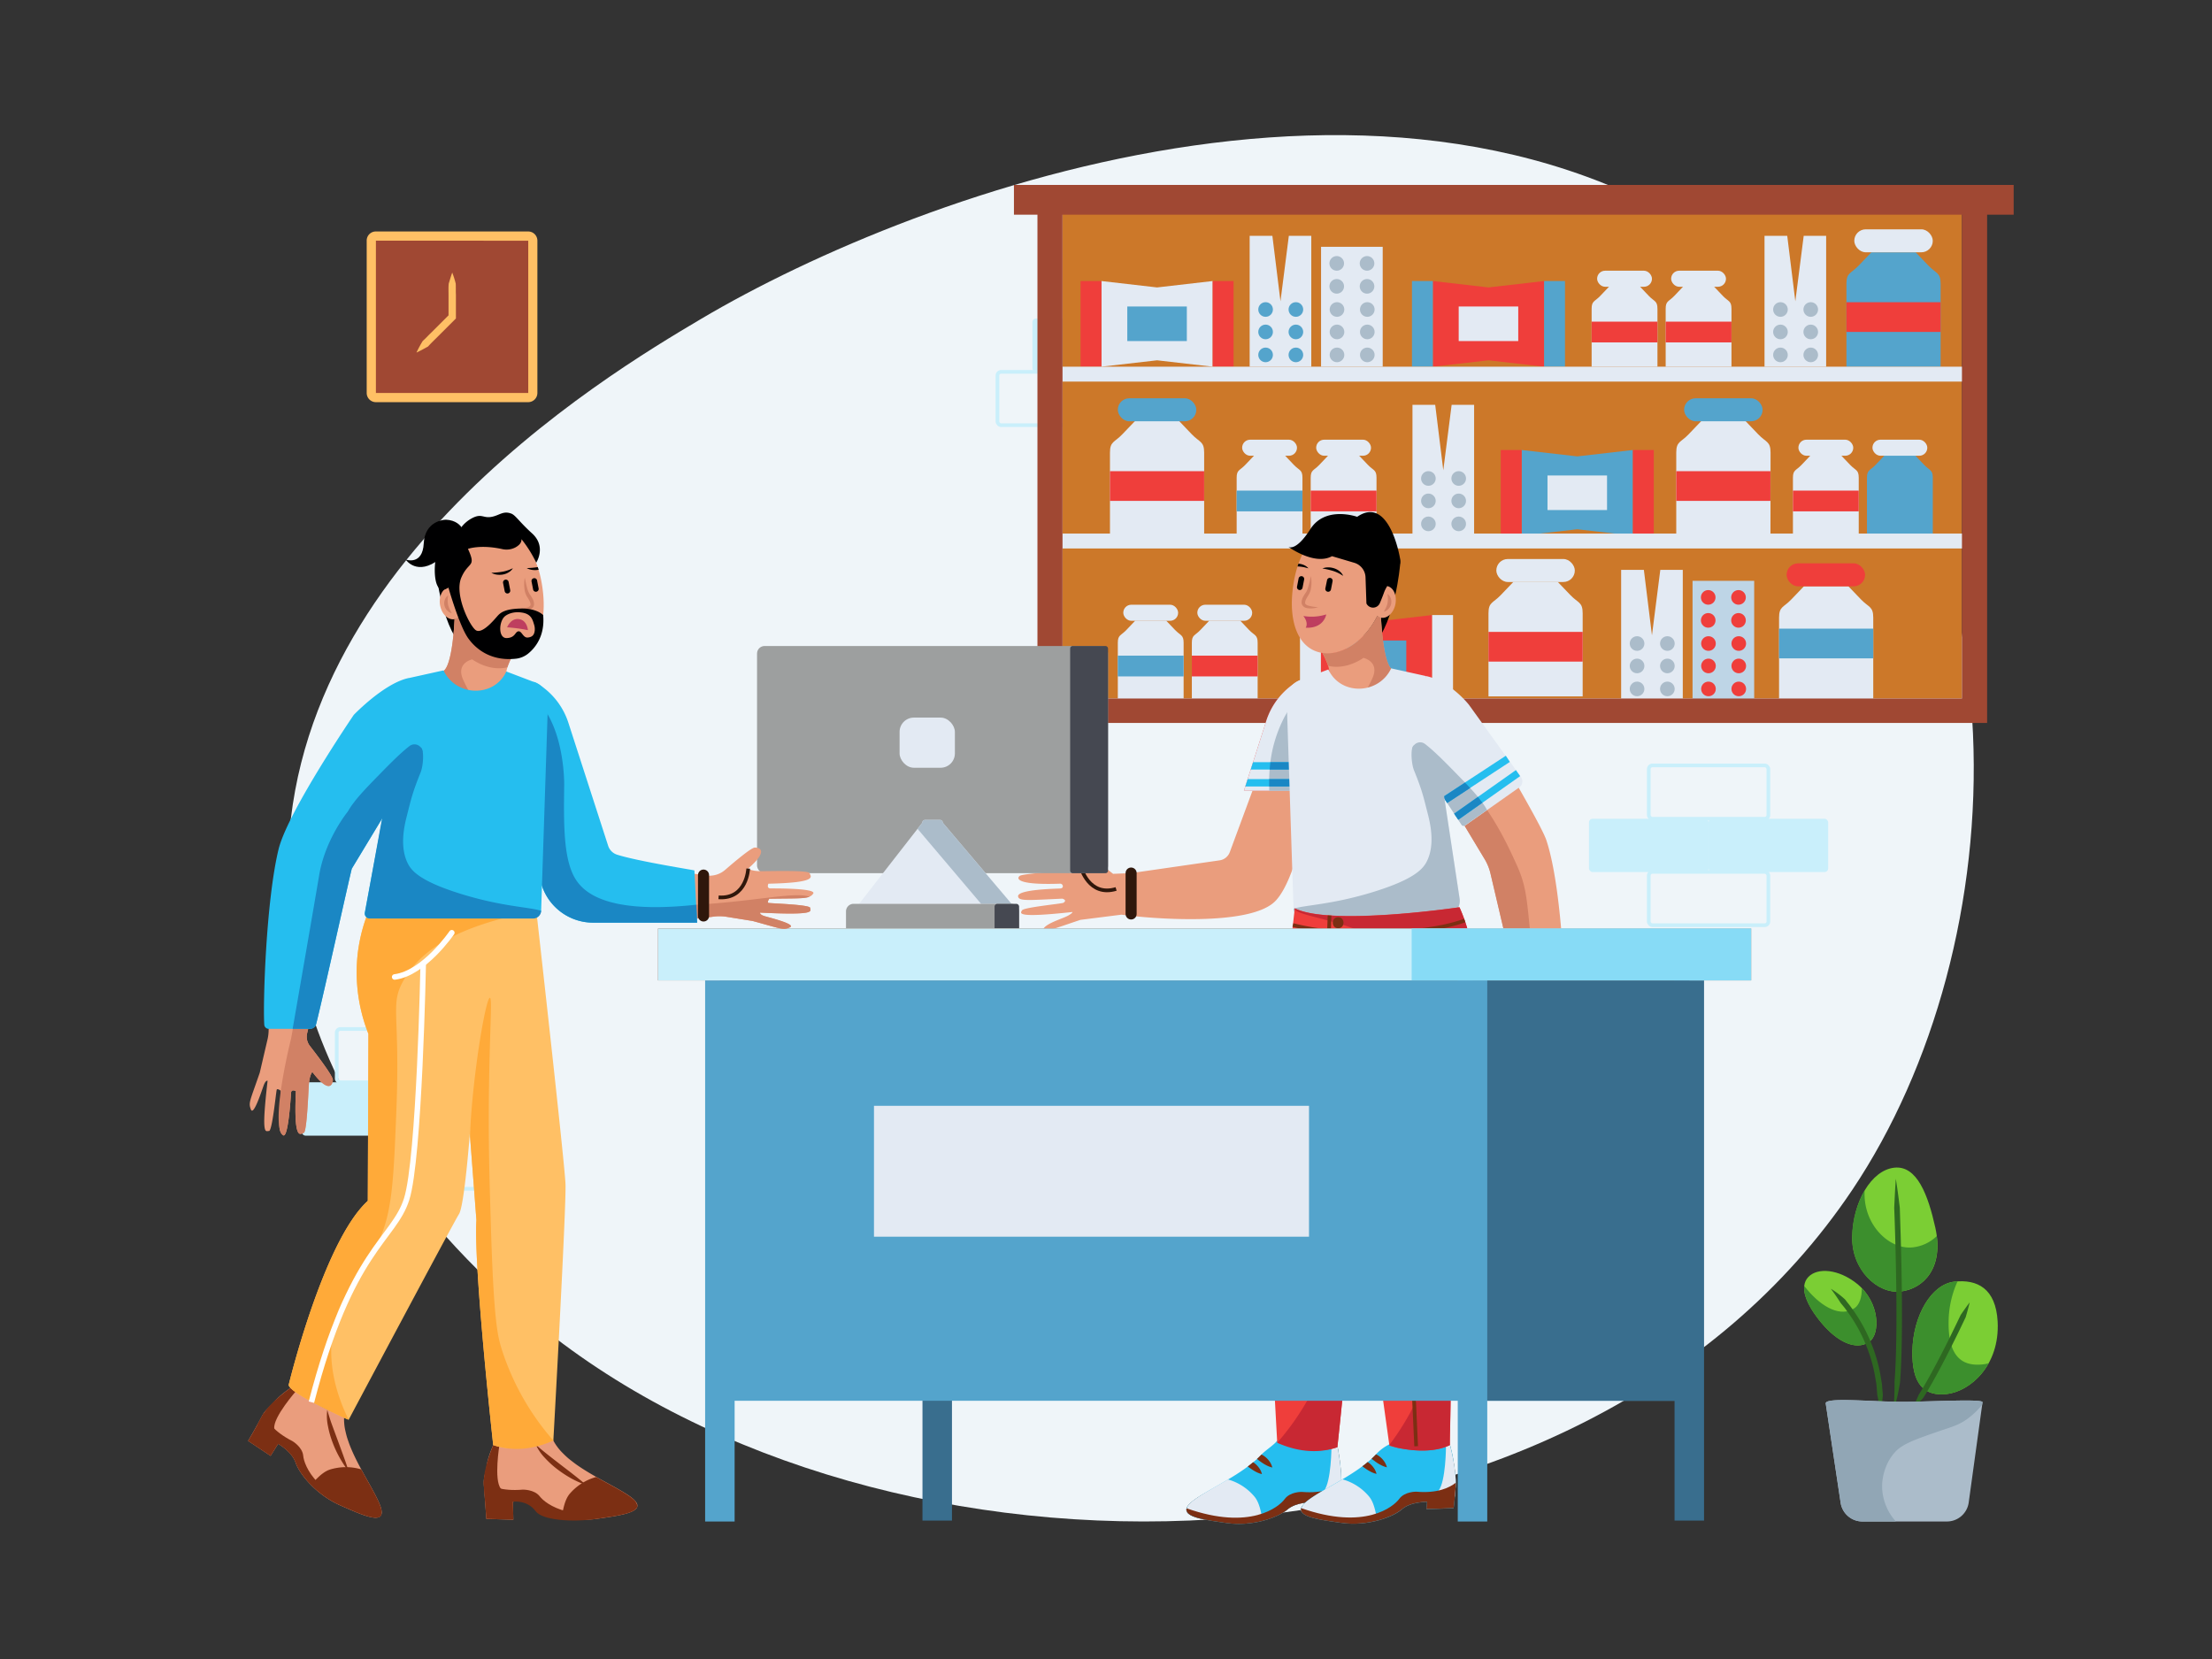 <svg xmlns="http://www.w3.org/2000/svg" viewBox="0 0 1200 900"><rect x="0" y="0" width="1200" height="900" fill="#333333" stroke="none"/><defs><style>.cls-1{fill:#eff5f9;}.cls-15,.cls-18,.cls-2,.cls-32,.cls-33{fill:none;}.cls-2{stroke:#c9effb;}.cls-18,.cls-2,.cls-32,.cls-33{stroke-miterlimit:10;}.cls-18,.cls-2{stroke-width:2px;}.cls-3{fill:#c9effb;}.cls-4{fill:#a04833;}.cls-5{fill:#ffc065;}.cls-6{fill:#cc7829;}.cls-7{fill:#bed5e6;}.cls-8{fill:#e3eaf3;}.cls-9{fill:#ef3e3b;}.cls-10{fill:#54a4cc;}.cls-11{fill:#abbcca;}.cls-12{fill:#ea9d7d;}.cls-13{fill:#d18165;}.cls-14{fill:#be3e5f;}.cls-15,.cls-18{stroke:#2f170b;}.cls-15,.cls-32{stroke-linecap:round;}.cls-15{stroke-linejoin:round;stroke-width:6px;}.cls-16{fill:#25beef;}.cls-17{fill:#1a87c4;}.cls-19{fill:#7c2f13;}.cls-20{fill:#c82833;}.cls-21{fill:#7bce34;}.cls-22{fill:#3c8f2d;}.cls-23{fill:#2e6821;}.cls-24{fill:#91a6b5;}.cls-25{fill:#9d9f9f;}.cls-26{fill:#454851;}.cls-27{fill:#396e8e;}.cls-28{fill:#895237;}.cls-29{fill:#87dbf6;}.cls-30{fill:#000001;}.cls-31{fill:#ffaa39;}.cls-32,.cls-33{stroke:#fff;stroke-width:3px;}</style></defs><g id="pharmacy"><g id="Background"><g id="Background2"><path class="cls-1" d="M300.59,725.34C276.14,706.54,168.27,619,157.13,492.28,141.5,314.52,328.93,203.5,380.34,173,498.22,103.22,781.57-2.09,961.21,155.22c143.88,126,132.58,357.74,43.62,490.32C858.23,864,494.61,874.52,300.59,725.34Z"/></g></g><g id="Bricks"><rect class="cls-2" x="894.45" y="415.23" width="64.89" height="28.93" rx="2"/><rect class="cls-2" x="894.45" y="472.99" width="64.89" height="28.93" rx="2"/><rect class="cls-3" x="926.89" y="444.16" width="64.89" height="28.93" rx="2"/><rect class="cls-3" x="862.01" y="444.16" width="64.89" height="28.93" rx="2"/><rect class="cls-2" x="182.67" y="558.22" width="64.89" height="28.93" rx="2"/><rect class="cls-2" x="215.11" y="615.98" width="64.89" height="28.93" rx="2"/><rect class="cls-3" x="228.6" y="587.15" width="64.89" height="28.93" rx="2"/><rect class="cls-3" x="163.71" y="587.15" width="64.89" height="28.93" rx="2"/><rect class="cls-3" x="560.07" y="172.79" width="64.89" height="28.93" rx="2"/><rect class="cls-3" x="581.99" y="230.65" width="64.89" height="28.93" rx="2"/><rect class="cls-2" x="605.99" y="201.72" width="64.89" height="28.93" rx="2"/><rect class="cls-2" x="541.11" y="201.72" width="64.89" height="28.93" rx="2"/></g><g id="Clock"><path class="cls-4" d="M284.53,215.93H206a4.72,4.72,0,0,1-4.76-4.76V132.66A4.73,4.73,0,0,1,206,127.9h78.51a4.73,4.73,0,0,1,4.76,4.76v78.51A4.86,4.86,0,0,1,284.53,215.93Z"/><path class="cls-5" d="M286.53,218.17h-82.6a5,5,0,0,1-5-5v-82.6a4.94,4.94,0,0,1,5-5h82.6a5,5,0,0,1,5,5v82.6A5,5,0,0,1,286.53,218.17Zm-82.6-87.6v82.6h82.64l0-82.59Z"/><path class="cls-5" d="M225.93,191.27a63.09,63.09,0,0,1,3.4-6.3c1.7-1.5,3.2-3.2,4.9-4.8l9.7-9.7-.6,1.4v-12c0-2-.1-4,.1-6,.6-2,1.2-4,1.9-6a46.21,46.21,0,0,1,1.9,6c.1,2,0,4,.1,6v12.9l-.6.6-9.7,9.7c-1.6,1.6-3.3,3.2-4.8,4.9C230.23,189.07,228.13,190.27,225.93,191.27Z"/></g><g id="Medicine_box" data-name="Medicine/box"><rect class="cls-6" x="576.41" y="113.12" width="487.94" height="265.81"/><rect class="cls-7" x="565.43" y="379.99" width="511.6" height="8.08"/><path class="cls-8" d="M899.16,198.93H863.45V167.51c0-4.36,1.68-3.82,4.69-7l4.76-5h16.81l4.75,5c3,3.15,4.7,2.61,4.7,7Z"/><rect class="cls-8" x="866.43" y="146.86" width="29.75" height="8.71" rx="4.34"/><rect class="cls-9" x="863.45" y="174.49" width="35.7" height="11.26"/><path class="cls-8" d="M939.32,198.93h-35.7V167.51c0-4.36,1.68-3.82,4.69-7l4.75-5h16.82l4.75,5c3,3.15,4.69,2.61,4.69,7Z"/><rect class="cls-8" x="906.59" y="146.86" width="29.75" height="8.71" rx="4.34"/><rect class="cls-9" x="903.62" y="174.49" width="35.7" height="11.26"/><path class="cls-8" d="M1008.36,290.59h-35.7V259.17c0-4.35,1.68-3.82,4.69-7l4.75-5h16.81l4.76,5c3,3.14,4.69,2.61,4.69,7Z"/><rect class="cls-8" x="975.63" y="238.53" width="29.75" height="8.71" rx="4.34"/><rect class="cls-9" x="972.66" y="266.15" width="35.7" height="11.26"/><path class="cls-10" d="M1048.53,290.59h-35.71V259.17c0-4.35,1.68-3.82,4.69-7l4.76-5h16.81l4.75,5c3,3.14,4.7,2.61,4.7,7Z"/><rect class="cls-8" x="1015.8" y="238.53" width="29.75" height="8.71" rx="4.34"/><path class="cls-8" d="M706.58,290.59h-35.7V259.17c0-4.35,1.68-3.82,4.69-7l4.76-5h16.81l4.75,5c3,3.14,4.69,2.61,4.69,7Z"/><rect class="cls-8" x="673.86" y="238.53" width="29.75" height="8.71" rx="4.34"/><rect class="cls-10" x="670.88" y="266.15" width="35.7" height="11.26"/><path class="cls-8" d="M746.75,290.59h-35.7V259.17c0-4.35,1.68-3.82,4.69-7l4.75-5H737.3l4.76,5c3,3.14,4.69,2.61,4.69,7Z"/><rect class="cls-8" x="714.02" y="238.53" width="29.75" height="8.71" rx="4.34"/><rect class="cls-9" x="711.05" y="266.15" width="35.7" height="11.26"/><path class="cls-8" d="M642.11,380.13h-35.7V348.71c0-4.35,1.68-3.82,4.69-7l4.75-5h16.81l4.76,5c3,3.14,4.69,2.61,4.69,7Z"/><rect class="cls-8" x="609.38" y="328.06" width="29.75" height="8.71" rx="4.34"/><rect class="cls-10" x="606.41" y="355.69" width="35.7" height="11.26"/><path class="cls-8" d="M682.27,380.13h-35.7V348.71c0-4.35,1.68-3.82,4.69-7l4.76-5h16.81l4.75,5c3,3.14,4.69,2.61,4.69,7Z"/><rect class="cls-8" x="649.55" y="328.06" width="29.75" height="8.71" rx="4.34"/><rect class="cls-9" x="646.57" y="355.69" width="35.7" height="11.26"/><path class="cls-10" d="M1052.78,198.93h-51.1V154c0-6.23,2.41-5.46,6.72-10l6.8-7.11h24.07l6.8,7.11c4.31,4.51,6.71,3.74,6.71,10Z"/><rect class="cls-8" x="1005.94" y="124.4" width="42.58" height="12.47" rx="6.22"/><rect class="cls-9" x="1001.68" y="163.95" width="51.1" height="16.12"/><path class="cls-8" d="M653.25,290.59h-51.1v-45c0-6.23,2.4-5.46,6.71-10l6.81-7.11h24.06l6.8,7.11c4.31,4.51,6.72,3.74,6.72,10Z"/><rect class="cls-10" x="606.41" y="216.07" width="42.58" height="12.47" rx="6.22"/><rect class="cls-9" x="602.15" y="255.61" width="51.1" height="16.12"/><path class="cls-8" d="M960.47,290.59H909.36v-45c0-6.23,2.41-5.46,6.72-10l6.8-7.11H947l6.8,7.11c4.31,4.51,6.72,3.74,6.72,10Z"/><rect class="cls-10" x="913.62" y="216.07" width="42.58" height="12.47" rx="6.22"/><rect class="cls-9" x="909.36" y="255.61" width="51.1" height="16.12"/><path class="cls-8" d="M858.59,377.78h-51.1v-45c0-6.24,2.4-5.47,6.71-10l6.81-7.11h24.06l6.81,7.11c4.31,4.5,6.71,3.73,6.71,10Z"/><rect class="cls-8" x="811.75" y="303.26" width="42.58" height="12.47" rx="6.22"/><rect class="cls-9" x="807.49" y="342.8" width="51.1" height="16.12"/><path class="cls-8" d="M1016.23,380.13h-51.1v-45c0-6.23,2.41-5.47,6.71-10l6.81-7.11h24.06l6.81,7.11c4.31,4.5,6.71,3.74,6.71,10Z"/><rect class="cls-9" x="969.22" y="305.61" width="42.58" height="12.47" rx="6.22"/><rect class="cls-10" x="965.13" y="341.04" width="51.1" height="16.12"/><polygon class="cls-8" points="990.68 198.93 957.24 198.93 957.24 127.94 969.57 127.94 973.96 163.44 978.5 127.94 990.68 127.94 990.68 198.93"/><circle class="cls-11" cx="965.89" cy="167.9" r="3.97"/><circle class="cls-11" cx="965.89" cy="180.07" r="3.97"/><circle class="cls-11" cx="965.89" cy="192.53" r="3.97"/><circle class="cls-11" cx="982.32" cy="167.9" r="3.97"/><circle class="cls-11" cx="982.32" cy="180.07" r="3.97"/><circle class="cls-11" cx="982.32" cy="192.53" r="3.97"/><polygon class="cls-8" points="799.7 290.59 766.26 290.59 766.26 219.61 778.59 219.61 782.98 255.1 787.51 219.61 799.7 219.61 799.7 290.59"/><circle class="cls-11" cx="774.9" cy="259.57" r="3.97"/><circle class="cls-11" cx="774.9" cy="271.73" r="3.97"/><circle class="cls-11" cx="774.9" cy="284.2" r="3.97"/><circle class="cls-11" cx="791.34" cy="259.57" r="3.97"/><circle class="cls-11" cx="791.34" cy="271.73" r="3.97"/><circle class="cls-11" cx="791.34" cy="284.2" r="3.97"/><polygon class="cls-8" points="912.9 380.13 879.46 380.13 879.46 309.15 891.79 309.15 896.18 344.64 900.71 309.15 912.9 309.15 912.9 380.13"/><circle class="cls-11" cx="888.1" cy="349.11" r="3.97"/><circle class="cls-11" cx="888.1" cy="361.27" r="3.97"/><circle class="cls-11" cx="888.1" cy="373.74" r="3.97"/><circle class="cls-11" cx="904.54" cy="349.11" r="3.97"/><circle class="cls-11" cx="904.54" cy="361.27" r="3.97"/><circle class="cls-11" cx="904.54" cy="373.74" r="3.97"/><rect class="cls-7" x="918.2" y="315.1" width="33.44" height="65.03"/><circle class="cls-9" cx="926.84" cy="349.11" r="3.97"/><circle class="cls-9" cx="926.84" cy="361.27" r="3.97"/><circle class="cls-9" cx="926.84" cy="373.74" r="3.97"/><circle class="cls-9" cx="943.27" cy="349.11" r="3.97"/><circle class="cls-9" cx="943.27" cy="361.27" r="3.97"/><circle class="cls-9" cx="943.27" cy="373.74" r="3.97"/><circle class="cls-9" cx="926.7" cy="324.08" r="3.97"/><circle class="cls-9" cx="926.7" cy="336.55" r="3.97"/><circle class="cls-9" cx="943.13" cy="324.08" r="3.97"/><circle class="cls-9" cx="943.13" cy="336.55" r="3.97"/><polygon class="cls-8" points="711.37 198.93 677.94 198.93 677.94 127.94 690.26 127.94 694.65 163.44 699.19 127.94 711.37 127.94 711.37 198.93"/><circle class="cls-10" cx="686.58" cy="167.9" r="3.97"/><circle class="cls-10" cx="686.58" cy="180.07" r="3.97"/><circle class="cls-10" cx="686.58" cy="192.53" r="3.97"/><circle class="cls-10" cx="703.01" cy="167.9" r="3.97"/><circle class="cls-10" cx="703.01" cy="180.07" r="3.97"/><circle class="cls-10" cx="703.01" cy="192.53" r="3.97"/><rect class="cls-8" x="716.67" y="133.89" width="33.44" height="65.03"/><circle class="cls-11" cx="725.31" cy="167.9" r="3.97"/><circle class="cls-11" cx="725.31" cy="180.07" r="3.97"/><circle class="cls-11" cx="725.31" cy="192.53" r="3.97"/><circle class="cls-11" cx="741.75" cy="167.9" r="3.97"/><circle class="cls-11" cx="741.75" cy="180.07" r="3.97"/><circle class="cls-11" cx="741.75" cy="192.53" r="3.97"/><circle class="cls-11" cx="725.17" cy="142.88" r="3.97"/><circle class="cls-11" cx="725.17" cy="155.34" r="3.97"/><circle class="cls-11" cx="741.61" cy="142.88" r="3.97"/><circle class="cls-11" cx="741.61" cy="155.34" r="3.97"/><polygon class="cls-10" points="885.84 290.59 855.66 287.12 825.48 290.59 825.48 244.12 855.66 247.59 885.84 244.12 885.84 290.59"/><rect class="cls-9" x="814.15" y="244.12" width="11.33" height="46.47"/><rect class="cls-9" x="885.84" y="244.12" width="11.33" height="46.47"/><rect class="cls-8" x="839.51" y="257.94" width="32.3" height="18.76"/><polygon class="cls-9" points="837.67 198.93 807.49 195.46 777.31 198.93 777.31 152.46 807.49 155.93 837.67 152.46 837.67 198.93"/><rect class="cls-10" x="765.98" y="152.46" width="11.33" height="46.47"/><rect class="cls-10" x="837.67" y="152.46" width="11.33" height="46.47"/><rect class="cls-8" x="791.34" y="166.27" width="32.3" height="18.76"/><polygon class="cls-8" points="657.88 198.93 627.7 195.46 597.52 198.93 597.52 152.46 627.7 155.93 657.88 152.46 657.88 198.93"/><rect class="cls-9" x="586.19" y="152.46" width="11.33" height="46.47"/><rect class="cls-9" x="657.88" y="152.46" width="11.33" height="46.47"/><rect class="cls-10" x="611.55" y="166.27" width="32.3" height="18.76"/><polygon class="cls-9" points="776.93 380.13 746.75 376.66 716.57 380.13 716.57 333.66 746.75 337.13 776.93 333.66 776.93 380.13"/><rect class="cls-8" x="705.24" y="333.66" width="11.33" height="46.47"/><rect class="cls-8" x="776.93" y="333.66" width="11.33" height="46.47"/><rect class="cls-10" x="730.6" y="347.47" width="32.3" height="18.76"/><rect class="cls-4" x="550.06" y="100.32" width="542.35" height="16.15"/><rect class="cls-8" x="565.43" y="289.46" width="511.6" height="8.08"/><rect class="cls-8" x="565.43" y="198.93" width="511.6" height="8.08"/><path class="cls-4" d="M562.81,108.39V392.18H1078V108.39Zm501.54,270.54H576.41V113.12h487.94Z"/></g><g id="Doctor_Head_Male" data-name="Doctor/Head/Male"><path d="M759.5,306.77S757,337.06,745,350.2s-.22-44.44-.22-44.44Z"/><path class="cls-12" d="M721,364.92c.63-2.22-2-7.61-3.6-10.72,10.86,1.66,23.78-6,30.51-19.56a4.74,4.74,0,0,0,1.29.47s1.06,28.21,7.17,28.56c7.15,6.13,30.51,26.89,25.75,36.53-4,8.07-25.56,3.91-57.71-2.31a16.14,16.14,0,0,1-8.39-4c-6.75-6.43-4.9-18-3.95-20.61C713.29,369.88,720.1,368.11,721,364.92Z"/><path class="cls-13" d="M744.45,368.13c4.27-9.24-4.69-11.2-4.69-11.2l.07-.13c-5.92,4-12.54,5.73-18.47,4.58l-.83-.19a46.46,46.46,0,0,0-3.13-7.06c10.86,1.66,23.16-6.72,29.89-20.29A2,2,0,0,0,749.2,335s.2,5.25.91,11.24h0c.93,7.93,2.77,17.19,6.26,17.39,9.69,8.22,33.09,29.16,28.39,38.45s-36.81,6-60.35-4.23c-3.59-1.56-6.52-3.08-8.66-4.26C730.46,395.24,740.62,376.42,744.45,368.13Z"/><path class="cls-12" d="M734.2,281.42c12.39,2.41,20,18.2,18.25,36.53h.1c3.38.66,5.38,5,4.46,9.77s-4.42,8-7.81,7.38a2.76,2.76,0,0,1-2-1c-6.88,13.88-19.53,22.11-30.53,20C703,351.43,698.17,334.58,702.19,314S720.54,278.75,734.2,281.42Z"/><path class="cls-13" d="M752.66,322.17a4.71,4.71,0,0,1,1.8,2.34,5.45,5.45,0,0,1,.23,3.08,5.65,5.65,0,0,1-1.41,2.72,6.05,6.05,0,0,1-1.15.95,5.66,5.66,0,0,1-1.36.59,12.3,12.3,0,0,1,.65-1.26c.18-.42.42-.78.56-1.17a9.88,9.88,0,0,0,.76-2.24A13.71,13.71,0,0,0,752.66,322.17Z"/><path class="cls-14" d="M708.35,340.54c10,.46,11.12-7.22,11.12-7.22a26.4,26.4,0,0,1-12.41.85S710,337.51,708.35,340.54Z"/><path class="cls-13" d="M711.15,312.5a19.6,19.6,0,0,1,.12,6.26,10.5,10.5,0,0,1-.92,3.18c-.28.57-.55.92-.81,1.37s-.51.84-.73,1.26a5.49,5.49,0,0,0-.8,2.37,1.08,1.08,0,0,0,.29.81,2.87,2.87,0,0,0,.94.64,24.18,24.18,0,0,0,5.84,1,12.48,12.48,0,0,1-6.34.45,3.91,3.91,0,0,1-1.68-.88,3,3,0,0,1-.94-1.92,6.38,6.38,0,0,1,.93-3.44c.26-.48.54-.94.83-1.38s.62-.89.82-1.22a11.39,11.39,0,0,0,1-2.61C710.31,316.53,710.7,314.53,711.15,312.5Z"/><path d="M717.4,308.39a45.4,45.4,0,0,1,5.89,1.37,19.72,19.72,0,0,1,2.71,1.1c.9.41,1.71,1,2.66,1.52a6.76,6.76,0,0,0-2-2.52,8.84,8.84,0,0,0-2.88-1.55,10.3,10.3,0,0,0-3.2-.51A8.14,8.14,0,0,0,717.4,308.39Z"/><path d="M707.17,306.45a9.11,9.11,0,0,0-2.76-.65c-.18.5-.34,1-.51,1.5h0a19,19,0,0,1,2.91.3c1,.14,1.92.46,3,.71A7,7,0,0,0,707.17,306.45Z"/><path d="M704.83,320.06a1.53,1.53,0,0,0,1.79-1.21l.86-4.4a1.53,1.53,0,1,0-3-.59l-.85,4.4A1.53,1.53,0,0,0,704.83,320.06Z"/><path d="M720.24,321a1.54,1.54,0,0,0,1.8-1.21l.86-4.4a1.53,1.53,0,1,0-3-.58L719,319.2A1.54,1.54,0,0,0,720.24,321Z"/><path d="M759.51,302.93s-5.64-34.63-23.25-22.56c0,0-17.18-6.18-25.37,6.64s-12.08,9.54-12.08,9.54S713,307,722.61,301.73l12.08,3.58a8.52,8.52,0,0,1,6.1,7.88l.49,14.18a4,4,0,0,0,7.32-.26c.74-1.74,1.51-3.67,2.22-5.64C753.31,314.57,761.2,309.36,759.51,302.93Z"/></g><g id="Doctor_Torso" data-name="Doctor/Torso"><path class="cls-12" d="M614.17,473.63l-10.32.42s-2.25-1.79-5.3-4.11c-5.75-4.39-14.37-10.72-16.14-10.61-2.71.16-7.42,2.13,4.3,11.16l-.09.08c-.39.29-2.2,1.48-6.83,1.76-5.33.33-23.28,1.55-26.2,2.65-1.58.59-5.13,5.35,21.48,4.41a1.43,1.43,0,0,1,1.51,1.61c-.09.49-.45.93-1.41,1-2.41.15-23.22.5-22.86,4.26.26,2.74,5.71,2.07,24,1.26,0,0,2.9.75.59,2.24-.8.51-21.42,2.44-22.43,4.07s-3.67,4.31,27.27.93c0,0,.54.31-2.15,1.88-2.86,1.67-11.32,3.92-13.48,7.07s4.11.65,20-4.69l22.28-2.82c14.73,2.07,69.85,6.77,83.54-7.45,12.83-13.32,19.73-61,19.73-61l-31.37-1-13.14,35.54a6.91,6.91,0,0,1-5.49,4.44l-49.32,7.12"/><line class="cls-15" x1="613.62" y1="473.63" x2="613.62" y2="495.82"/><path class="cls-9" d="M674.82,429l12-37.55a39,39,0,0,1,13-19,28.61,28.61,0,0,1,5.06-3.22,1,1,0,0,1,1.44.94L704.34,429Z"/><path class="cls-8" d="M674.82,429l12-37.55a39,39,0,0,1,13-19,28.61,28.61,0,0,1,5.06-3.22,1,1,0,0,1,1.44.94L704.34,429Z"/><path class="cls-11" d="M705.84,382.67,704.34,429H688.57c-.36-11.25.48-23.68,7-37.51,4.48-9.42,7.07-9.89,8.16-9.84A3.29,3.29,0,0,1,705.84,382.67Z"/><path class="cls-12" d="M850.31,563.33a23.72,23.72,0,0,1-.73-5.5c-.23-15.57-1.72-75-10.68-102-2.85-8.62-29.06-52.54-29.06-52.54l-37.44,7.92,33,54.79a27.41,27.41,0,0,1,3.19,7.83l20.11,85.65a8.1,8.1,0,0,1-1.49,6.82c-4.23,5.43-12.61,16.46-12.48,18.48.19,2.71,2.19,7.42,11.14-4.37,0,0,1.53,1.58,1.88,6.91s1.13,25.85,2.81,26.19,5.49,5.22,4.23-22.66c0,0,2.48-1.38,2.64,1s1.54,25.3,4.4,22.84,2-5.73,1.12-24c0,0,1.87-1.49,2.23-.61s2.41,22.52,4.22,22.4,4.32,3.64.74-27.26c0,0,1-.52,2.14,2.58s5.5,16.71,6.92,13,.63-4.13-4.81-19.94l-4.05-17.57Z"/><path class="cls-13" d="M772.4,411.19l8.83-1.87c6.6,8.38,14.8,14.46,25.48,30.1,8.33,12.19,13.72,24.59,16.11,29.83,6.56,14.36,5.23,21.69,9.6,57.12,2.63,21.28,3.94,31.92,5.32,37.48,0,0,9.88,39.86,5.06,49.73a2.78,2.78,0,0,1-1,1.12c-2.86,2.46-4.24-20.43-4.4-22.84s-2.64-1-2.64-1c1.26,27.88-2.54,23-4.23,22.66s-2.45-20.76-2.8-26.15h0v0c-.35-5.33-1.88-6.91-1.88-6.91-9,11.79-11,7.08-11.14,4.37-.13-2,8.25-13,12.48-18.48a8.1,8.1,0,0,0,1.49-6.82l-20.11-85.65a27.41,27.41,0,0,0-3.19-7.83Z"/><polygon class="cls-16" points="676.85 422.66 703.36 422.66 703.36 426.66 675.57 426.66 676.85 422.66"/><path class="cls-17" d="M688.52,422.66h14.84v4H688.52C688.5,425.34,688.5,424,688.52,422.66Z"/><polygon class="cls-16" points="679.78 413.46 702.88 413.46 702.88 417.46 678.5 417.46 679.78 413.46"/><path class="cls-17" d="M689.17,413.46h13.71v4H688.77C688.87,416.14,689,414.81,689.17,413.46Z"/><path class="cls-8" d="M706,497.16h77.51a8.43,8.43,0,0,0,8.34-9.69l-18.3-120.72-18.84-4.17c-6.73,14.27-27.46,14.92-34.08.6l-14.3,5.44a10.88,10.88,0,0,0-8.3,11.15l.15,4.51q1.77,54.38,3.56,108.75C701.72,493.33,701.8,494.79,706,497.16Z"/><path class="cls-8" d="M824.11,427.21a4,4,0,0,0,1-5.68l-28.2-39.16s-10-12.88-23.35-15.62l-7.62,39.74,27,41a1.34,1.34,0,0,0,1.9.36Z"/><path class="cls-11" d="M792.86,447.45l-26.77-40.68.06-.39a4.33,4.33,0,0,1,6.89-2.8c5.11,3.89,11.64,10.58,17.62,16.71,6.24,6.4,12.94,13.27,16.05,19.13l-12,8.39A1.34,1.34,0,0,1,792.86,447.45Z"/><rect class="cls-16" x="786.22" y="429.23" width="41.07" height="4" transform="translate(-101.02 544.22) rotate(-35.22)"/><path class="cls-17" d="M801.77,432.31c.88,1.07,1.69,2.13,2.44,3.16l-13.08,9.24L790,443.08l-1.1-1.68Z"/><rect class="cls-16" x="780.67" y="420.85" width="40.65" height="4" transform="translate(-100.76 507.88) rotate(-33.22)"/><path class="cls-17" d="M797.55,427.49l-12.46,8.16-1.05-1.6-1.14-1.74,11.87-7.77C795.71,425.52,796.65,426.51,797.55,427.49Z"/><path class="cls-11" d="M701.71,493c5.88-2.07,21.16-2.14,44.31-9.44,21.73-6.84,26.1-12.4,28.08-16.38,4.65-9.35,1.61-21.22.36-26.1-2.24-8.76-2.88-12.11-7.38-23.22-1.51-3.73-2-12.76,0-13.5,2.33-.86,8.92,9.2,15.66,23.17l9.08,59.91a8.43,8.43,0,0,1-8.34,9.69H706a4.27,4.27,0,0,1-4.26-4.13Z"/><path class="cls-18" d="M586.39,470.54s4.32,16.18,19.09,11.71"/></g><g id="Doctor_Bottom" data-name="Doctor/Bottom"><path class="cls-19" d="M647.35,814.06c10.88-8.34,38.6-17,45.54-32.51,3.75,4.71,24.72,3.38,32.68,3h0s2.61,12.95,2,22-1.11,11.67-1.11,11.67l-14.77.56L712,815s-8.59-.38-13.62,3.93-18.76,9.34-32.87,7.35S636.46,822.4,647.35,814.06Z"/><path class="cls-16" d="M665.54,826.26c14.1,2,27.83-3,32.86-7.34S712,815,712,815l-.37,3.89,14.77-.56s.46-2.57,1.11-11.67a76.66,76.66,0,0,0-.73-14.42c-.58-4.38-1.23-7.63-1.23-7.63-8,.34-28.25,1.55-32.67-3-2.13,2.57-6.17,5-8.58,7.52-.76.81-1.58,1.61-2.4,2.38s-1.42,1.23-2.14,1.84c-.93.76-1.88,1.53-2.88,2.27-10,7.46-22.61,13.2-29.54,18.5C636.47,822.4,651.43,824.26,665.54,826.26Z"/><path class="cls-8" d="M725.57,784.59h0s2.61,12.95,2,22c-.16,2.13-.3,3.89-.43,5.35-5.2.14-11.28-.27-8.89-3.22,4-4.89,4.07-24.06,4.07-24.06Z"/><path class="cls-8" d="M645.12,816.06a17.17,17.17,0,0,1,2.23-2c4.58-3.51,11.64-7.21,18.79-11.47a29,29,0,0,1,14.54,9.49c3.29,4.14,3.56,10.9,4.45,12-3.65,3.83-40.74-.69-41.45-4.51,0,0,0-.09,0-.13A5.41,5.41,0,0,1,645.12,816.06Z"/><path class="cls-19" d="M665.53,826.26c-11.33-1.61-23.19-3.12-21.8-8,34.73,12.23,50.18-.89,53.18-5s9.33-3.91,9.33-3.91c11.53,1,18-2.25,21.37-4.87,0,.71,0,1.42-.08,2.1-.66,9.1-1.11,11.67-1.11,11.67l-14.77.56L712,815s-8.59-.38-13.62,3.93S679.64,828.25,665.53,826.26Z"/><path class="cls-19" d="M681.92,791.45c.63.54,1.3,1.06,2,1.54a21,21,0,0,0,2.86,1.8,13,13,0,0,0,3.45,1.32,9.65,9.65,0,0,0-1.68-3.5,11.87,11.87,0,0,0-2.61-2.59,11.71,11.71,0,0,0-1.59-.95C683.56,789.88,682.74,790.68,681.92,791.45Z"/><path class="cls-19" d="M676.9,795.56c.46.35.92.7,1.39,1a26.2,26.2,0,0,0,2.86,1.8,13,13,0,0,0,3.45,1.32,9.57,9.57,0,0,0-1.68-3.5,11.87,11.87,0,0,0-2.61-2.59,4.79,4.79,0,0,0-.53-.34C678.85,794.05,677.9,794.82,676.9,795.56Z"/><path class="cls-19" d="M709.51,814c10.88-8.34,37.2-14.91,44.14-30.39,3.75,4.71,24.9.34,32.86,0h0s3.83,13.88,3.18,23-1.11,11.67-1.11,11.67l-14.77.56.37-3.89s-8.59-.38-13.62,3.94-18.76,9.33-32.87,7.34S698.62,822.29,709.51,814Z"/><path class="cls-16" d="M727.7,826.15c14.1,2,27.83-3,32.86-7.34s13.62-3.94,13.62-3.94l-.37,3.89,14.77-.56s.46-2.57,1.11-11.67c.33-4.54-.67-9.94-1.24-14.31a57.57,57.57,0,0,0-1.94-8.65c-8,.33-27.45,1.4-32.85,0a24.44,24.44,0,0,0-7.18,5.4c-.76.82-1.58,1.61-2.4,2.39-.71.62-1.42,1.23-2.14,1.83-.93.77-1.88,1.53-2.88,2.27-10,7.46-22.61,13.2-29.54,18.5C698.63,822.3,713.59,824.15,727.7,826.15Z"/><path class="cls-8" d="M786.51,783.56h0s3.83,13.88,3.18,23c-.16,2.13-.3,3.89-.43,5.36-5.2.14-11.28-.28-8.89-3.22,4-4.9,4.07-24.07,4.07-24.07C785.7,784.56,785.6,783.6,786.51,783.56Z"/><path class="cls-8" d="M707.28,816a17.93,17.93,0,0,1,2.23-2c4.58-3.51,11.64-7.21,18.79-11.47A29,29,0,0,1,742.84,812c3.29,4.14,3.56,10.9,4.45,12-3.65,3.82-40.74-.7-41.45-4.52,0,0,0-.08,0-.13A5.44,5.44,0,0,1,707.28,816Z"/><path class="cls-19" d="M727.69,826.15c-11.33-1.6-23.19-3.12-21.8-8,34.73,12.23,50.18-.89,53.18-5s9.33-3.91,9.33-3.91c11.53,1,18.05-2.25,21.37-4.88,0,.72,0,1.42-.08,2.1-.66,9.1-1.11,11.67-1.11,11.67l-14.77.56.37-3.89s-8.59-.38-13.62,3.94S741.8,828.14,727.69,826.15Z"/><path class="cls-19" d="M744.08,791.35c.63.53,1.3,1,2,1.53a20.07,20.07,0,0,0,2.86,1.8,13.4,13.4,0,0,0,3.45,1.33,9.7,9.7,0,0,0-1.68-3.51,12.1,12.1,0,0,0-2.61-2.59,11.71,11.71,0,0,0-1.59-.95C745.72,789.78,744.9,790.57,744.08,791.35Z"/><path class="cls-19" d="M739.06,795.45c.46.35.92.7,1.39,1a24.76,24.76,0,0,0,2.86,1.8,13.4,13.4,0,0,0,3.45,1.33,9.54,9.54,0,0,0-1.68-3.51,12.1,12.1,0,0,0-2.61-2.59c-.16-.12-.35-.23-.53-.34C741,794,740.06,794.71,739.06,795.45Z"/><path class="cls-9" d="M793.21,562a90.78,90.78,0,0,0,5.86-43,89.49,89.49,0,0,0-7.32-26.85s-69.82,10.36-89.34.59c0,0-15.62,138.54-16.11,150.74s6.59,139.13,6.59,139.13,19,7.64,32.63,2.44c0,0,10.74-97.31,9.11-122l.89-16.82c.54,12.2,18.24,138.08,18.24,138.08s19.53,6,32.72-.31c0,0,2.54-97.86-1.16-122.37l-.36-47Z"/><path class="cls-20" d="M737.07,601.08c-2.6-30-8-58.77-9.76-58.58-1.35.14,0,15.07.49,49.31.36,27.92-.19,46.68-1,73.22-1.53,51.8-3.6,60.69-5.83,67.85a139.26,139.26,0,0,1-28.1,49.8c6.41,2.88,16.78,6.19,28.37,3.63a38.77,38.77,0,0,0,4.26-1.19s10.74-97.31,9.11-122l3.47-45.36C738,613.16,737.69,608.16,737.07,601.08Z"/><path class="cls-20" d="M799.07,519.07a89.49,89.49,0,0,0-7.32-26.85s-69.82,10.36-89.34.6h0c-.76,5.69,53.65,6.82,72.12,40.89,4.59,8.47,3.48,104,4.58,130.51,2.17,51.78.73,60.79-1,68.1a139.1,139.1,0,0,1-24.43,51.6l0,.09c1.34.49,2.85,1,4.5,1.43,5.25,1.11,14.29,2.4,22.46.56.51-.13,1-.25,1.53-.4a37.77,37.77,0,0,0,3.89-1.4l.51-.26c0-.11-.12-3,.06-8.15.51-24.08,1.69-93.95-1.35-114.13l-.36-47,1-6.7v-.05l0-.08,7.18-45.8h0A90.78,90.78,0,0,0,799.07,519.07Z"/><path class="cls-19" d="M743.52,507.13c15.53,0,36-1.27,51.42-6.79l-.67-1.88c-25.61,9.18-65.65,6.4-72.26,5.86l.25-7.63-2-.06-.31,9.51.93.09C721.09,506.25,730.58,507.13,743.52,507.13Z"/><path class="cls-19" d="M720.89,506.23l.18-2a131.51,131.51,0,0,1-19.41-3.37l-.53,1.93A133.32,133.32,0,0,0,720.89,506.23Z"/><path class="cls-19" d="M726.47,543.05l1.68-1.09c-7-10.75-4.3-36.2-4.27-36.46l-2-.22C721.77,506.36,719.09,531.71,726.47,543.05Z"/><path class="cls-19" d="M787.54,543.47l.5-1.94c-12.43-3.15-27.71-23.68-27.87-23.89l-1.61,1.19C759.21,519.7,774.43,540.14,787.54,543.47Z"/><path class="cls-19" d="M725.94,503.57c-3.86,0-3.87-6,0-6s3.87,6,0,6Z"/><path class="cls-19" d="M767.26,784.62l2-.09c0-.85-3.87-85.44-6-127.24-2.84-55.27,9.46-124.21,9.58-124.9l-2-.36c-.13.69-12.47,69.86-9.62,125.36C763.4,699.19,767.22,783.77,767.26,784.62Z"/></g><g id="Plant"><path class="cls-21" d="M1049.89,665.92c-3.89-17.45-9.86-33.86-22.3-32.45s-22.38,18.46-22.76,37.57c-.35,17.87,13.75,31,26.19,29.6S1054.79,687.88,1049.89,665.92Z"/><path class="cls-22" d="M1037.7,676.68c-12.45,1.41-26.54-11.73-26.19-29.61,0-.4,0-.81,0-1.22a52.52,52.52,0,0,0-6.73,25.19c-.35,17.87,13.75,31,26.19,29.6,11.53-1.31,22.09-11.15,19.69-30.06A22,22,0,0,1,1037.7,676.68Z"/><path class="cls-21" d="M1083.71,716.88c-1-17.85-11-23-23.49-21.59s-22.37,18.45-22.75,37.56c-.36,17.88,6.24,24.8,18.68,23.39S1085,741,1083.71,716.88Z"/><path class="cls-22" d="M1075.79,740.16c-12.44,1.41-19-5.52-18.68-23.39a54.19,54.19,0,0,1,4.85-21.64c-.57,0-1.15.09-1.74.16-12.44,1.41-22.37,18.45-22.75,37.56-.36,17.88,6.24,24.8,18.68,23.39,7.77-.88,17.1-6.62,22.69-16.67A22.74,22.74,0,0,1,1075.79,740.16Z"/><path class="cls-21" d="M1007.42,696.42c-10-8-21.37-8.91-26.39-3.69s-1.49,14.7,7.31,25.17c8.23,9.8,18.43,15.12,25.79,10C1020.05,723.68,1020,706.55,1007.42,696.42Z"/><path class="cls-22" d="M1010,698.8c.14,4.91-1.28,9-3.79,10.78-7.36,5.18-17.57-.14-25.79-9.94-.57-.68-1.12-1.35-1.64-2-.58,5.34,3,12.54,9.54,20.28,8.23,9.8,18.43,15.12,25.79,10C1019.61,724,1019.94,709,1010,698.8Z"/><path class="cls-23" d="M993.21,699.13a48.46,48.46,0,0,1,7.62,5.72,7.27,7.27,0,0,1,.74.92c.24.32.49.63.73.93.49.63,1,1.22,1.46,1.87.91,1.29,1.89,2.53,2.74,3.86a86.39,86.39,0,0,1,8.81,16.72,84,84,0,0,1,5.06,18.21l.39,2.33c.06.39.14.78.18,1.17l.1,1.18c.12,1.57.28,3.14.39,4.72a39.89,39.89,0,0,1-.57,4.73c-.25,1.57-.52,3.12-.82,4.66-.28-1.57-.55-3.11-.79-4.65s-.39-3.06-.81-4.57c-.15-1.52-.24-3-.38-4.56l-.1-1.14c0-.38-.12-.75-.17-1.13l-.38-2.25a81.31,81.31,0,0,0-4.89-17.59,82.5,82.5,0,0,0-8.51-16.15c-.82-1.29-1.77-2.49-2.65-3.73s-1.89-2.39-2.85-3.57C996.87,704.2,995.12,701.65,993.21,699.13Z"/><path class="cls-23" d="M1028.47,639.48c.87,5.22,1.52,10.46,2.16,15.7l.5,15.78c.3,10.52.53,21,.63,31.57s.08,21.07-.21,31.61c-.15,5.27-.38,10.55-.79,15.83-.43,2.62-.91,5.24-1.51,7.84a35.81,35.81,0,0,1-2.49,7.58l.4-1.94.23-2c.13-1.3.21-2.61.27-3.91.1-2.62.15-5.23.11-7.86.4-5.2.63-10.44.78-15.68.29-10.48.31-21,.21-31.49s-.33-21-.63-31.51c-.16-5.25-.31-10.51-.53-15.76C1027.85,650,1028.09,644.76,1028.47,639.48Z"/><path class="cls-23" d="M1037.44,764.17c1.29-2.46,2.36-5,3.43-7.49,1.47-2.27,2.83-4.62,4.19-7,2.7-4.71,5.24-9.53,7.76-14.36s4.93-9.72,7.31-14.62l3.55-7.37c1.57-2.28,3.14-4.55,4.85-6.77-.62,2.72-1.39,5.39-2.15,8l-3.55,7.4q-3.6,7.38-7.35,14.69c-2.53,4.85-5.09,9.7-7.82,14.47l-2.07,3.56c-.73,1.17-1.41,2.37-2.15,3.53A40.68,40.68,0,0,1,1037.44,764.17Z"/><path class="cls-11" d="M1056.18,825.4h-45.85a11.94,11.94,0,0,1-11.81-10.17l-8.08-53.81c-.56-3.73,26.87-.78,43.67-.94,15.82-.16,41.68-1.64,41.4.23L1068,815.23A11.94,11.94,0,0,1,1056.18,825.4Z"/><path class="cls-24" d="M1033,760.49c-16.79.17-43.09-2.8-42.53.93l8.08,53.81a11.94,11.94,0,0,0,11.81,10.17h18.14a28.93,28.93,0,0,1-7.47-19.17c0-1.46.18-10.9,7-18.44,4.1-4.5,10.74-6.8,24-11.41,6.39-2.21,11.49-3.32,17-8a39.15,39.15,0,0,0,6.28-6.33l.18-1.34C1075.79,758.84,1048.8,760.33,1033,760.49Z"/></g><g id="Computer"><rect class="cls-25" x="410.69" y="350.45" width="190.42" height="123.25" rx="4.1"/><rect class="cls-26" x="580.55" y="350.45" width="20.56" height="123.25" rx="1.35"/><path class="cls-8" d="M548.76,490.33H466.05l34.29-44a1.52,1.52,0,0,1,1.53-1.53h8.06a1.52,1.52,0,0,1,1.53,1.53Z"/><path class="cls-11" d="M511.46,446.32a1.52,1.52,0,0,0-1.53-1.53h-8.06a1.52,1.52,0,0,0-1.53,1.53l-2.58,3.3,34.49,40.71h16.51Z"/><path class="cls-25" d="M463,490.33h85.71a4.1,4.1,0,0,1,4.1,4.1v9.27a0,0,0,0,1,0,0H458.95a0,0,0,0,1,0,0v-9.27A4.1,4.1,0,0,1,463,490.33Z"/><path class="cls-26" d="M541.09,490.33h10.22a1.54,1.54,0,0,1,1.54,1.54V503.7a0,0,0,0,1,0,0H539.55a0,0,0,0,1,0,0V491.87A1.54,1.54,0,0,1,541.09,490.33Z"/><rect class="cls-8" x="488.02" y="389.29" width="30" height="27.21" rx="7.76"/></g><g id="Table"><rect class="cls-27" x="500.44" y="531.87" width="16" height="293.04"/><rect class="cls-10" x="390.53" y="523.87" width="525.91" height="236.04"/><rect class="cls-27" x="798.83" y="523.87" width="117.6" height="236.04"/><rect class="cls-8" x="474.13" y="599.9" width="236" height="71"/><rect class="cls-10" x="382.53" y="531.87" width="16" height="293.54"/><rect class="cls-28" x="356.98" y="503.7" width="593.01" height="28.17"/><rect class="cls-27" x="908.44" y="531.87" width="16" height="293.04"/><rect class="cls-10" x="790.83" y="531.87" width="16" height="293.54"/><rect class="cls-3" x="356.98" y="503.7" width="593.01" height="28.17"/><rect class="cls-29" x="765.83" y="503.7" width="184.15" height="28.17"/></g><g id="Patient_Head_Male" data-name="Patient/Head/Male"><path class="cls-30" d="M241.14,282s-10.66.53-11.26,12.75-9.79,8.81-9.79,8.81,6.15,9.36,18.47-.36,13.93-11,13.93-11-.05-9.72-10.55-10.26"/><path class="cls-30" d="M236.3,307.57s2.5,30.3,14.48,43.44.22-44.44.22-44.44Z"/><path class="cls-12" d="M274.79,365.73c-.63-2.22,1.95-7.61,3.6-10.72-10.85,1.66-23.78-6-30.51-19.56a4.41,4.41,0,0,1-1.29.46s-1.05,28.22-7.17,28.56c-7.15,6.14-30.51,26.9-25.75,36.53,4,8.08,25.56,3.91,57.72-2.3a16.21,16.21,0,0,0,8.39-4c6.74-6.44,4.9-18,4-20.61C282.5,370.68,275.69,368.92,274.79,365.73Z"/><path class="cls-13" d="M251.34,368.94c-4.27-9.24,4.69-11.2,4.69-11.2l-.06-.13c5.92,4,12.53,5.73,18.46,4.57.28-.05.55-.12.83-.19a47.36,47.36,0,0,1,3.13-7.06c-10.85,1.67-23.16-6.71-29.89-20.28a2,2,0,0,1-1.91,1.19s-.2,5.25-.91,11.24h0c-.94,7.92-2.78,17.19-6.27,17.38-9.69,8.23-33.09,29.17-28.39,38.45s36.81,6,60.36-4.22c3.58-1.56,6.52-3.08,8.65-4.26C265.33,396.05,255.17,377.23,251.34,368.94Z"/><path class="cls-12" d="M261.6,282.22c-12.4,2.42-20,18.21-18.26,36.54h-.09c-3.39.66-5.39,5-4.47,9.77s4.42,8,7.81,7.37a2.7,2.7,0,0,0,2-1c6.89,13.87,19.53,22.11,30.53,20,13.66-2.66,18.49-19.51,14.46-40.14S275.25,279.56,261.6,282.22Z"/><path class="cls-14" d="M275.1,340.32a84.39,84.39,0,0,1,11.29,1.54s-.37-5.36-4.85-6S275.1,340.32,275.1,340.32Z"/><path class="cls-13" d="M284.68,313.43c.45,2,.84,4,1.39,5.93a11.78,11.78,0,0,0,1.06,2.6c.19.34.54.8.82,1.23s.57.89.83,1.37a6.41,6.41,0,0,1,.93,3.44,3,3,0,0,1-.94,1.92,3.8,3.8,0,0,1-1.68.88,12.37,12.37,0,0,1-6.34-.45,23.54,23.54,0,0,0,5.83-1,2.82,2.82,0,0,0,.95-.64,1.12,1.12,0,0,0,.29-.81,5.42,5.42,0,0,0-.8-2.36c-.22-.42-.47-.84-.74-1.26s-.53-.81-.8-1.38a10.15,10.15,0,0,1-.92-3.18A19.32,19.32,0,0,1,284.68,313.43Z"/><path class="cls-30" d="M266.56,310.74a43.59,43.59,0,0,0,6-.58,18.37,18.37,0,0,0,2.83-.73c1-.29,1.84-.74,2.85-1.15a6.85,6.85,0,0,1-2.34,2.23,8.82,8.82,0,0,1-3.06,1.16,10.67,10.67,0,0,1-3.24.07A8,8,0,0,1,266.56,310.74Z"/><path class="cls-30" d="M291.74,307.65c.16.48.32,1,.47,1.46l-.15,0a10.37,10.37,0,0,1-3.24.07,8,8,0,0,1-3.05-1A44.78,44.78,0,0,0,291.74,307.65Z"/><path class="cls-30" d="M291,321a1.52,1.52,0,0,1-1.79-1.21l-.86-4.4a1.53,1.53,0,0,1,3-.58l.85,4.4A1.52,1.52,0,0,1,291,321Z"/><path class="cls-30" d="M275.59,321.93a1.52,1.52,0,0,1-1.8-1.21l-.86-4.39a1.53,1.53,0,1,1,3-.59l.86,4.4A1.53,1.53,0,0,1,275.59,321.93Z"/><path class="cls-13" d="M243.13,323a13.74,13.74,0,0,0-.07,5,10.54,10.54,0,0,0,.75,2.24c.14.39.38.75.57,1.17s.45.78.64,1.26a6.51,6.51,0,0,1-1.36-.59,6.06,6.06,0,0,1-1.14-.95,5.57,5.57,0,0,1-1.42-2.73,5.43,5.43,0,0,1,.23-3.07A4.74,4.74,0,0,1,243.13,323Z"/><path class="cls-30" d="M243.25,318.7s5.86,20.62,10.68,27.46c4.46,6.32,12.8,12.57,25.79,11.2a12.83,12.83,0,0,0,6.75-2.74c3.8-3.07,9.24-9.53,8.2-20.93,0,0-3.31-3.75-12.23-3.56s-11.17,2.48-12.7,4.21S261.4,344.4,258,341.79s-11.61-19.39-7.74-28.43,8.33-5.3,3.6-15.6c0,0,6.77-2.48,18.6.12a10.38,10.38,0,0,0,7.2-.94c1.78-1,3.38-2.42,3.23-4.45a64.71,64.71,0,0,1,8,12.77s5.73-8.71-2.27-15.93c-6.81-6.15-8.94-9.83-11.22-10.69-4.52-1.71-6.41,1-10.86,1.78s-5.3-2.05-10.48.71-7.39,6.93-9.16,10.88c0,0-5.09-.7-9.73,8.43C235.13,304.49,234.4,325.12,243.25,318.7Zm30.43,15.84c1.21-1.17,4.71-3.07,9.79-2.17,4.85.85,5.5,4,6.25,6.4a8.11,8.11,0,0,1,.34,3.56c-.34,2.4-1.57,3.28-3.7,3.52-2.64.28-3.22-3.57-5.11-3.36s-1.62,3.46-6.3,3.66S270.56,337.54,273.68,334.54Z"/></g><g id="Patient_Bottom" data-name="Patient/Bottom"><path class="cls-12" d="M324,823.94c-14,2-27.63-2.68-32.63-6.78s-13.13-2.48-13.13-2.48l.24,9.75L263.85,824s-.72-9.67-1.38-18.37c-.33-4.36,1.09-6.78,1.65-11s3.58-11,3.58-11c7.9.26,28.26,1.45,32-3.07a28.55,28.55,0,0,0,5.69,7.84c.75.77,1.56,1.53,2.38,2.27s1.4,1.16,2.12,1.73c.93.73,1.87,1.45,2.86,2.16,10,7.06,22.46,12.47,29.35,17.49C352.88,820,338,821.93,324,823.94Z"/><path class="cls-12" d="M184.46,816.61c-12.94-5.72-22-16.93-24.06-23.06s-9.51-10.28-9.51-10.28l-4.1,6.54-12.2-8.14s3.35-5.52,7.41-13.25c2-3.86,4.53-5.16,7.22-8.41s8.85-7.4,8.85-7.4c6.56,4.41,23.18,16.23,28.73,14.36a28.3,28.3,0,0,0,.66,9.66c.23,1.06.51,2.13.82,3.19.28.88.57,1.73.87,2.6.4,1.11.82,2.22,1.29,3.34,4.69,11.28,12.41,22.49,15.58,30.4C211,828.6,197.4,822.33,184.46,816.61Z"/><path class="cls-19" d="M267.7,783.69h0s-5.88,13.23-5.22,21.94c.15,2,.29,3.72.42,5.12,5.17.1,11.2-.34,8.83-3.15-3.94-4.66-.77-23.82-.77-23.82Z"/><path class="cls-19" d="M344.29,814a17.08,17.08,0,0,0-2.22-1.9c-4.55-3.32-11.56-6.82-18.66-10.84a29.24,29.24,0,0,0-14.42,9.2c-3.27,4-3.53,10.46-4.41,11.56,3.62,3.64,40.43-1,41.13-4.64a.53.53,0,0,0,0-.12A5.14,5.14,0,0,0,344.29,814Z"/><path class="cls-19" d="M324,823.94c11.24-1.62,23-3.16,21.64-7.8-34.47,12-49.82-.46-52.8-4.34s-9.26-3.68-9.26-3.68c-11.45,1-17.92-2-21.22-4.5,0,.68,0,1.36.09,2,.65,8.7,1.38,18.37,1.38,18.37l14.66.43-.24-9.75s7.66-1.22,12.38,5.2C294.16,824.65,310,826,324,823.94Z"/><path class="cls-19" d="M290.66,783.69a26.63,26.63,0,0,0,5.08,7.37,50.1,50.1,0,0,0,6.61,6,61.82,61.82,0,0,0,7.43,4.89c1.29.72,2.62,1.38,4,2s2.73,1.18,4.15,1.65c-1.09-1-2.24-2-3.38-2.9s-2.27-1.85-3.44-2.73c-2.27-1.82-4.61-3.54-6.89-5.32s-4.58-3.53-6.84-5.33S292.84,785.73,290.66,783.69Z"/><path class="cls-19" d="M158.08,752.61h0s-12,8.09-16.07,15.82c-.95,1.81-1.72,3.31-2.36,4.57,4.33,2.82,9.68,5.65,9.16,2-.87-6,12-20.6,12-20.6C159.75,753.72,158.82,753.11,158.08,752.61Z"/><path class="cls-19" d="M206.9,819a15.63,15.63,0,0,0-.87-2.78c-2.09-5.24-6.18-11.92-10.06-19.1a29.38,29.38,0,0,0-17.11.15c-4.88,1.65-8.54,7-9.87,7.46,1.14,5,34.79,20.62,37.33,17.9l.08-.1A5,5,0,0,0,206.9,819Z"/><path class="cls-19" d="M184.47,816.61c10.39,4.6,21.19,9.53,22.47,4.87-35.57-8.13-42-26.83-42.44-31.7s-5.9-8-5.9-8c-10.24-5.21-14.12-11.21-15.6-15.08-.35.59-.69,1.18-1,1.76-4.06,7.73-7.41,13.24-7.41,13.24l12.2,8.14,4.09-6.54s7.45,4.16,9.52,10.28S171.53,810.9,184.47,816.61Z"/><path class="cls-19" d="M177.54,764.79a26.84,26.84,0,0,0,.39,8.94,50.81,50.81,0,0,0,2.42,8.6,60.22,60.22,0,0,0,3.7,8.09c.71,1.3,1.49,2.56,2.28,3.82s1.69,2.45,2.64,3.6c-.36-1.46-.85-2.86-1.32-4.25s-1-2.78-1.47-4.14c-1-2.75-2-5.45-3-8.17s-2-5.41-3-8.14S178.31,767.67,177.54,764.79Z"/><path class="cls-5" d="M290.67,491.62s15.62,138.53,16.11,150.74-6.59,139.12-6.59,139.12-19,7.65-32.63,2.44c0,0-10.74-97.3-9.11-122L254.87,615s-2.93,39.05-5.86,43.61-59.88,111.63-59.88,111.63-32.54-14.65-32.54-18.88c0,0,18.87-78.11,42.95-99.91l.33-90.63a90.83,90.83,0,0,1-5.86-43A89.79,89.79,0,0,1,201.33,491S271.15,501.39,290.67,491.62Z"/><path class="cls-31" d="M256,599.89c2.61-30,8-58.77,9.76-58.58,1.35.14,0,15.07-.49,49.3-.36,27.93.19,46.68,1,73.23,1.53,51.8,3.6,60.68,5.83,67.85a139.12,139.12,0,0,0,28.1,49.79c-6.4,2.89-16.78,6.2-28.37,3.64a36.67,36.67,0,0,1-4.26-1.2s-10.74-97.3-9.11-122L255,616.53C255.12,612,255.39,607,256,599.89Z"/><path class="cls-31" d="M180.8,720.71c4-21.46,16.14-25.68,26.13-50.79,6-15.12,6.7-32.47,8.09-67.17,2.13-53.22-3.48-57.29,3.53-70.23,18.47-34.07,72.88-35.2,72.12-40.9-21.08,7.24-79.61.65-88.26-.45h0l-.7-.09h-.34A89.79,89.79,0,0,0,194,517.88a90.83,90.83,0,0,0,5.86,43l-.33,90.63c-24.08,21.8-42.95,99.91-42.95,99.91.75,1,1.56,1.93,2.43,2.87,6.54,5.07,24.4,13.39,29,15.5l.09,0,.09,0,.24.1.14.07.09,0,.14.06.05,0,.26.12C183.34,758.37,177.08,740.5,180.8,720.71Z"/><path class="cls-32" d="M245.1,506s-15,22-31,24"/><path class="cls-33" d="M229.6,522.65s-2,105.89-9,127.89-30.32,27.28-51.66,110.14"/></g><g id="Patient_Torso" data-name="Patient/Torso"><path class="cls-12" d="M315.08,427.82l13.14,35.55a6.91,6.91,0,0,0,5.49,4.44L383,474.93a13,13,0,0,0,10.41-3.05c5.46-4.73,14.23-12.08,16.07-12.08,2.71,0,7.54,1.68-3.62,11.4,0,0,1.68,1.42,7,1.42s25.86-.6,26.31,1.06,5.58,5.13-22.32,5.73c0,0-1.21,2.56,1.21,2.56s25.34-.15,23.07,2.87-5.58,2.41-23.83,2.72c0,0-1.36,2-.45,2.26s22.63.9,22.63,2.71,3.92,4.08-27.16,2.57c0,0-.45,1,2.72,2s17,4.37,13.42,6-4.07.91-20.21-3.47l-14.07-2.26a24.14,24.14,0,0,0-7.25-.08c-14.72,2.07-69.85,6.77-83.54-7.45-12.83-13.32-19.73-60.95-19.73-60.95Z"/><path class="cls-13" d="M439.53,492.53c0-1.81-21.73-2.41-22.63-2.71s.45-2.26.45-2.26c13.93-.23,19.16.06,21.86-1.13-6.63-2.05-19.08.38-40.67,2.64-39.22,4.11-50.68,1.62-55.2.48-12.43-3.13-24.29-6.49-31.68-16.8-9-12.56-5.23-27.2-4.9-44.65l-23.05.78s6.9,47.63,19.73,60.95c13.68,14.21,68.7,9.53,83.49,7.45a24.47,24.47,0,0,1,7.3.08l14.07,2.26c16.14,4.38,16.59,5.13,20.21,3.47s-10.25-5.13-13.42-6-2.72-2-2.72-2C443.45,496.61,439.53,494.34,439.53,492.53Z"/><path class="cls-18" d="M405.89,471.2s-.68,16.73-16.07,15.6"/><line class="cls-15" x1="381.66" y1="474.73" x2="381.66" y2="496.91"/><path class="cls-16" d="M334.73,463.65a7.48,7.48,0,0,1-4.82-4.85l-21.42-66.25a39,39,0,0,0-13-19,27.7,27.7,0,0,0-5.06-3.22,1,1,0,0,0-1.44.94l1.91,58.8,1.58,42.25a29.29,29.29,0,0,0,29.28,28.21h56.4l-1.44-28.32C377.89,472.24,346.14,467.3,334.73,463.65Z"/><path class="cls-17" d="M377.71,490.8c-43.72,4.75-59.32-4.24-65.33-13.64-6.83-10.68-6.58-30.18-6.3-51.48,0,0,.24-18.05-6.42-33.09-1.19-2.69-4.48-10-8.16-9.84a3.29,3.29,0,0,0-2.06,1l1.5,46.33,1.58,42.25a29.29,29.29,0,0,0,29.28,28.21h56.4Z"/><path class="cls-16" d="M289.31,498.26H200.53a2.7,2.7,0,0,1-2.65-3.2l23.88-127.21,18.84-4.17c6.73,14.27,27.46,14.92,34.08.6l14.3,5.44a10.88,10.88,0,0,1,8.3,11.15l-.15,4.51q-1.77,54.38-3.56,108.75C293.56,494.43,293.48,495.89,289.31,498.26Z"/><path class="cls-12" d="M145,564.43a23.8,23.8,0,0,0,.73-5.51c.23-15.56,1.72-74.95,10.68-102,2.86-8.63,29.07-52.54,29.07-52.54l37.43,7.92-33,54.79a27.41,27.41,0,0,0-3.19,7.83l-20.11,85.65a8.11,8.11,0,0,0,1.49,6.81c4.23,5.43,12.61,16.47,12.48,18.49-.19,2.71-2.19,7.41-11.14-4.37,0,0-1.53,1.58-1.88,6.91s-1.13,25.84-2.81,26.18-5.49,5.23-4.23-22.65c0,0-2.48-1.38-2.64,1s-1.54,25.3-4.4,22.84-2-5.73-1.12-24c0,0-1.87-1.49-2.23-.61s-2.41,22.52-4.22,22.4-4.32,3.64-.74-27.26c0,0-1-.53-2.14,2.57s-5.5,16.72-6.92,13-.63-4.13,4.81-19.94L145,564.43Z"/><path class="cls-13" d="M222.88,412.29l-8.83-1.87c-6.6,8.38-14.8,14.46-25.48,30.1-8.33,12.19-13.72,24.59-16.11,29.83-6.56,14.36-5.23,21.69-9.6,57.12-2.63,21.28-3.94,31.92-5.32,37.48,0,0-9.88,39.85-5.06,49.72a2.85,2.85,0,0,0,1,1.13c2.86,2.46,4.24-20.43,4.4-22.84s2.64-1,2.64-1c-1.26,27.88,2.54,23,4.23,22.65s2.45-20.76,2.8-26.14h0v0c.35-5.33,1.88-6.91,1.88-6.91,8.95,11.78,10.95,7.08,11.14,4.37.13-2-8.25-13.06-12.48-18.49a8.11,8.11,0,0,1-1.49-6.81l20.11-85.65a27.41,27.41,0,0,1,3.19-7.83Z"/><path class="cls-16" d="M145.82,558.16a2.45,2.45,0,0,1-2.46-2.3c-.76-12,1-67.51,7.79-95.26,5-20.27,40.77-72.78,40.77-72.78s16.46-17.23,29.84-20l7.62,39.74-38.5,63.61c-.37.57-15.72,70.09-19.39,84.41a3.4,3.4,0,0,1-3.3,2.55Z"/><path class="cls-17" d="M202.42,448.55l26.77-40.68-.06-.39a4.33,4.33,0,0,0-6.89-2.8c-5.11,3.88-11.64,10.58-17.62,16.71-6.24,6.4-12.94,13.27-16.05,19.13l12,8.39A1.34,1.34,0,0,0,202.42,448.55Z"/><path class="cls-17" d="M293.57,494.13c-5.88-2.07-21.16-2.15-44.31-9.44-21.72-6.84-26.1-12.4-28.08-16.38-4.65-9.36-1.61-21.22-.36-26.1,2.24-8.76,2.88-12.11,7.38-23.22,1.51-3.73,2-12.76,0-13.5-2.33-.86-11.5,9.64-18.24,23.61L198,495a2.7,2.7,0,0,0,2.64,3.28h88.67a4.27,4.27,0,0,0,4.26-4.13Z"/><path class="cls-17" d="M168.19,558.16a3.4,3.4,0,0,0,3.3-2.55c3.67-14.32,19-83.84,19.39-84.41l25-41.37,2.61-12.62-30,23.31s-12.09,14.86-15.33,34.21-14.39,83.36-14.4,83.43Z"/></g></g></svg>